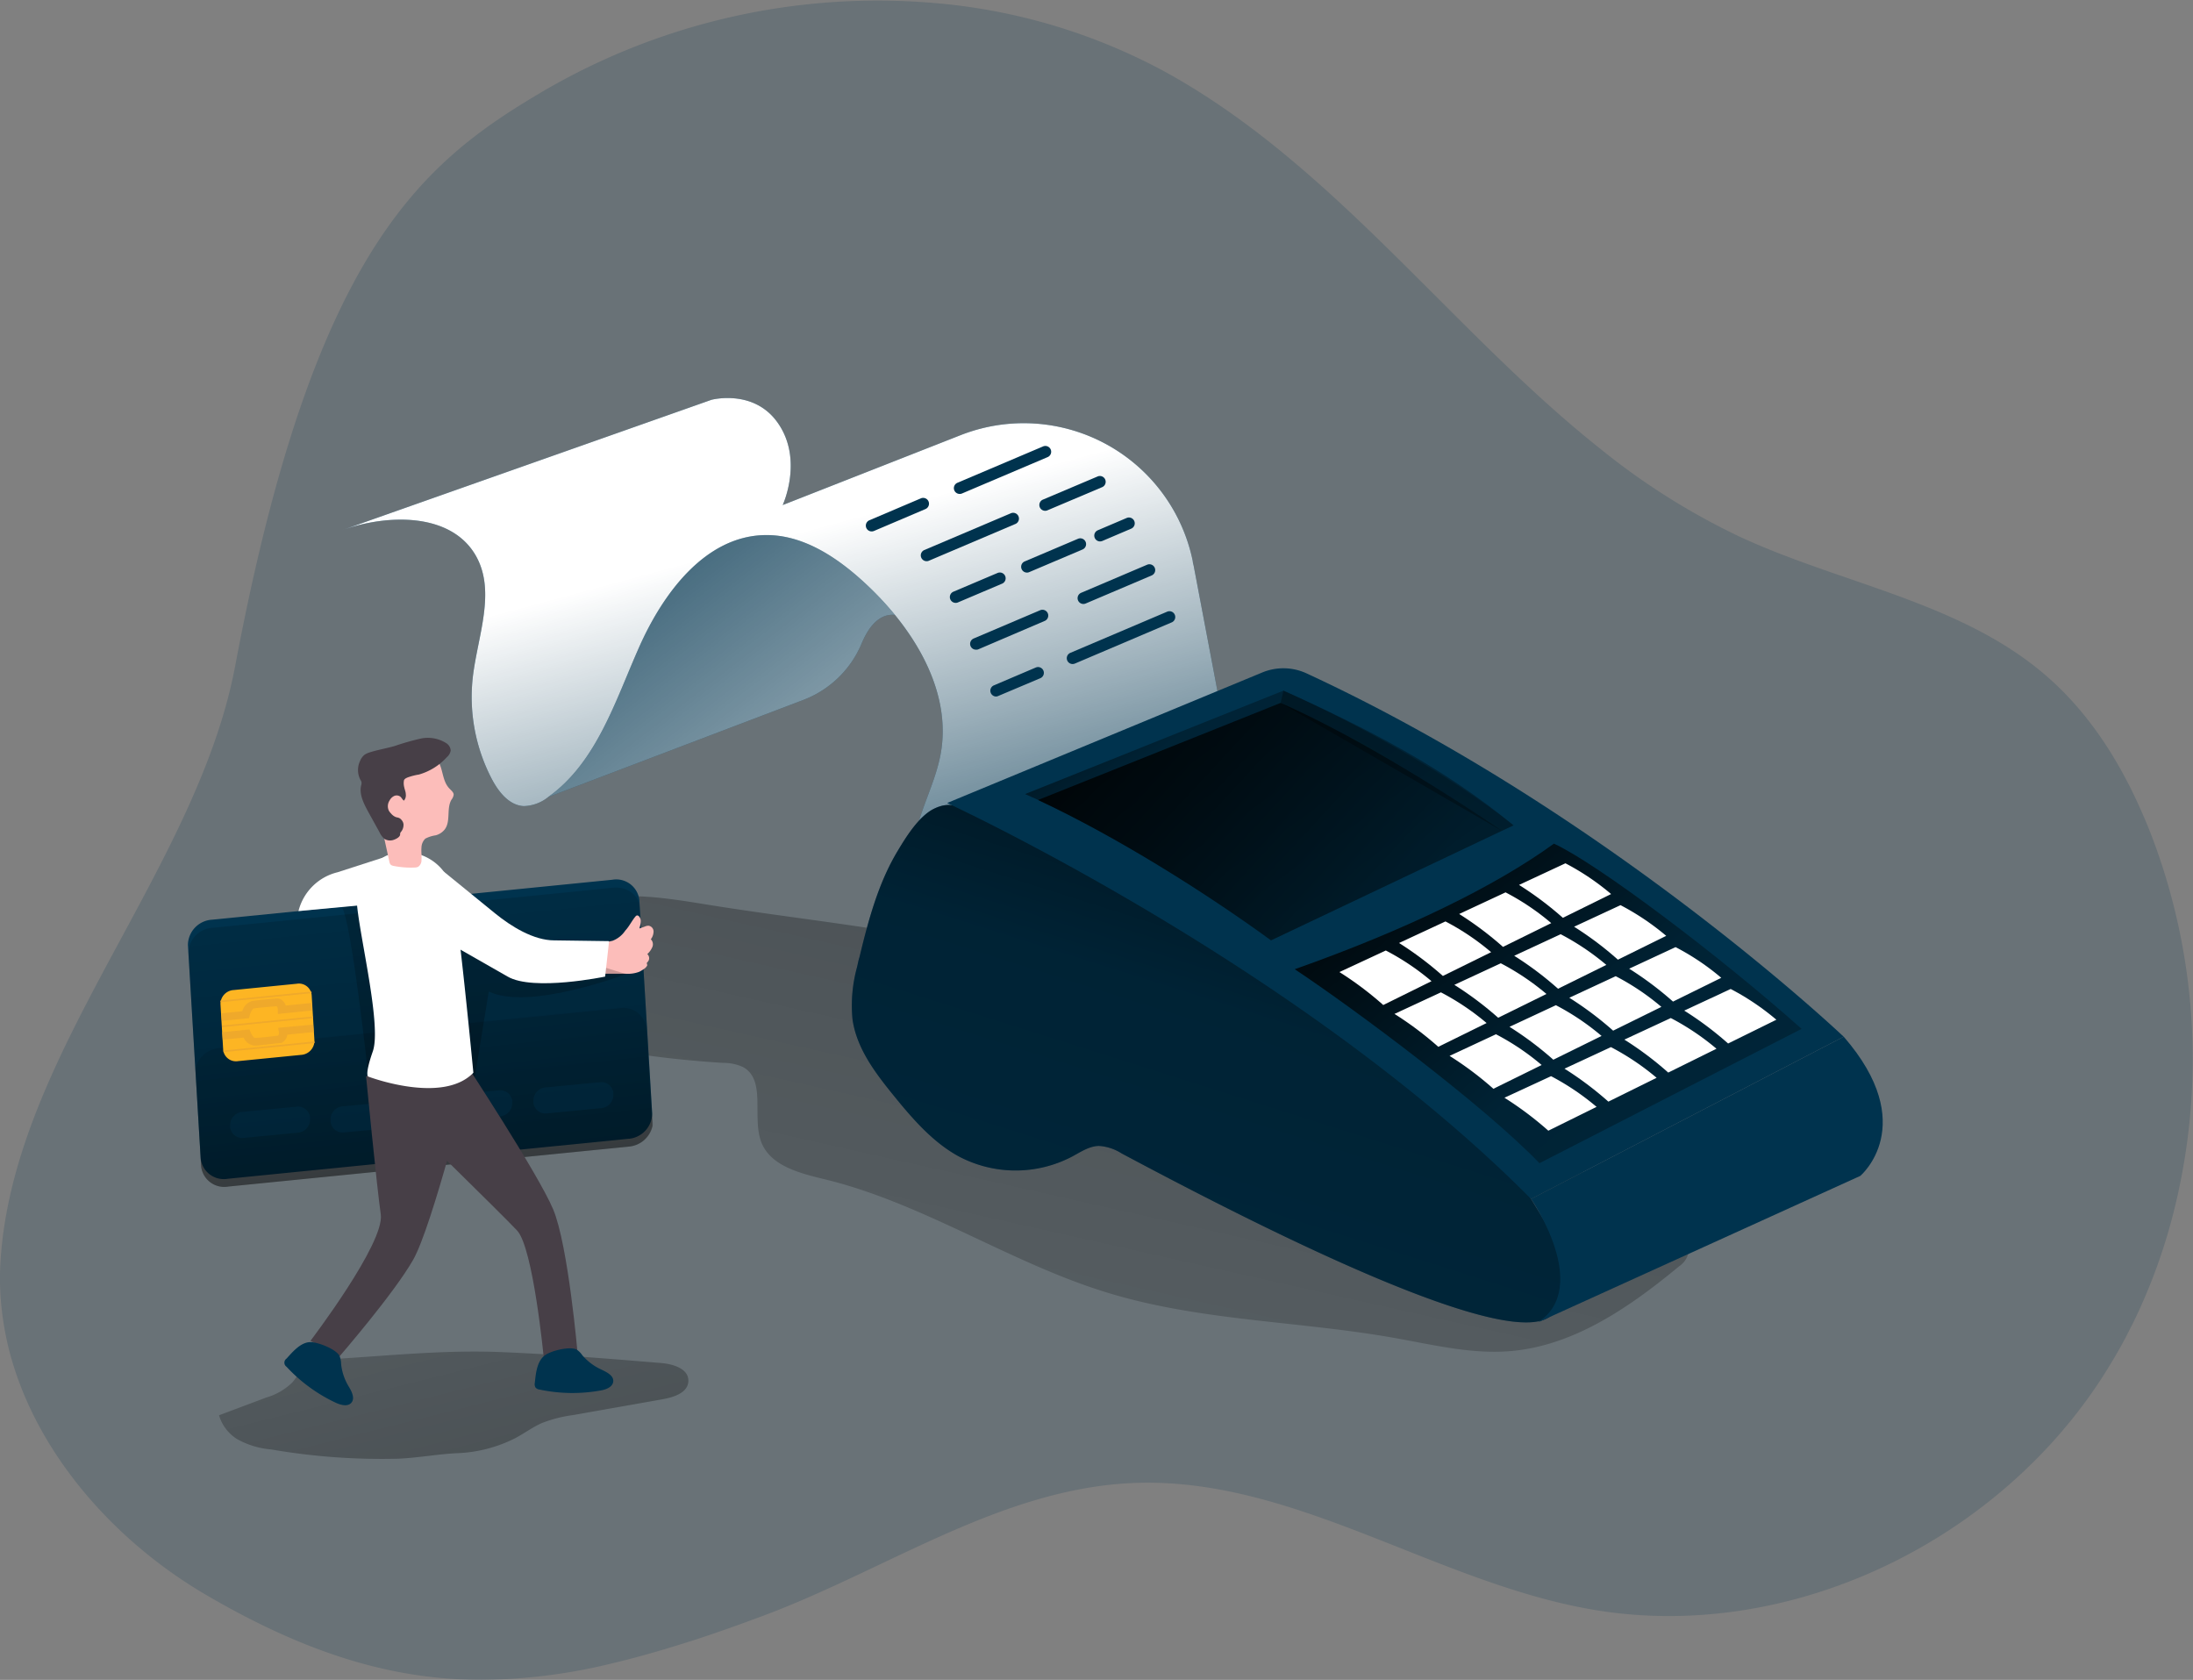 <svg id="Layer_1" data-name="Layer 1" xmlns="http://www.w3.org/2000/svg" xmlns:xlink="http://www.w3.org/1999/xlink" viewBox="0 0 377.29 288.98"><rect x="0" y="0" width="377.29" height="288.98" fill="#808080" stroke="none"/><defs><linearGradient id="linear-gradient" x1="-7.67" y1="383.15" x2="-65.86" y2="220.97" gradientTransform="translate(160.74 -47.3) rotate(5.61)" gradientUnits="userSpaceOnUse"><stop offset="0.01"/><stop offset="0.13" stop-opacity="0.69"/><stop offset="0.25" stop-opacity="0.32"/><stop offset="1" stop-opacity="0"/></linearGradient><linearGradient id="linear-gradient-2" x1="234.34" y1="65.9" x2="160.86" y2="392.79" gradientTransform="matrix(1, 0, 0, 1, 0, 0)" xlink:href="#linear-gradient"/><linearGradient id="linear-gradient-3" x1="106.99" y1="92.17" x2="277.61" y2="312.35" gradientUnits="userSpaceOnUse"><stop offset="0" stop-color="#fff" stop-opacity="0"/><stop offset="0.54" stop-color="#fff"/></linearGradient><linearGradient id="linear-gradient-4" x1="177.21" y1="210.44" x2="130.75" y2="38.13" xlink:href="#linear-gradient-3"/><linearGradient id="linear-gradient-5" x1="430.65" y1="109.23" x2="317.46" y2="466.53" gradientTransform="translate(-167.89)" xlink:href="#linear-gradient"/><linearGradient id="linear-gradient-6" x1="420.23" y1="154.62" x2="581.28" y2="349.46" gradientTransform="translate(-167.89)" xlink:href="#linear-gradient"/><linearGradient id="linear-gradient-7" x1="375.27" y1="120.21" x2="454.95" y2="230.58" gradientTransform="translate(-167.89)" xlink:href="#linear-gradient"/><linearGradient id="linear-gradient-8" x1="441.71" y1="130.08" x2="396.09" y2="217.08" gradientTransform="translate(-167.89)" xlink:href="#linear-gradient"/><linearGradient id="linear-gradient-9" x1="365.24" y1="126.14" x2="606.81" y2="349.98" gradientTransform="translate(-167.89)" xlink:href="#linear-gradient"/><linearGradient id="linear-gradient-10" x1="3203.49" y1="885.38" x2="3303.8" y2="914.56" gradientTransform="matrix(0.26, -0.99, -1.1, -0.17, 252.87, 3574.5)" gradientUnits="userSpaceOnUse"><stop offset="0.01"/><stop offset="0.13" stop-opacity="0.69"/><stop offset="1" stop-opacity="0"/></linearGradient><linearGradient id="linear-gradient-11" x1="3185.11" y1="879.15" x2="3275.2" y2="907.24" xlink:href="#linear-gradient-10"/><linearGradient id="linear-gradient-12" x1="108.97" y1="276.21" x2="100.24" y2="131.21" gradientTransform="matrix(1, 0, 0, 1, 0, 0)" xlink:href="#linear-gradient-10"/></defs><title>7</title><path d="M20.69,250.12a51,51,0,0,0,2,9.23c5.14,16.34,18.05,30.53,33.15,39.34,17.52,10.23,32.27,14.58,47.39,14.58a97.21,97.21,0,0,0,22.84-2.95c1-.23,2-.49,3-.75q3.78-1,7.72-2.22l3.19-1,1.62-.54c2.17-.73,4.37-1.5,6.63-2.32l3.42-1.26c11.06-4.13,21.71-9.89,32.58-14.6,10-4.34,20.25-7.79,31.13-8.23,27.41-1.11,51.84,17.1,78.88,21.77,32.47,5.6,67-10.25,85.93-37.24q1.41-2,2.69-4.08c.26-.41.51-.83.76-1.24.67-1.11,1.31-2.22,1.92-3.35.28-.51.55-1,.82-1.55s.58-1.13.86-1.7l.07-.14c.29-.57.56-1.14.83-1.72h0a98.35,98.35,0,0,0,6-16.74,107.64,107.64,0,0,0-3.1-63.91q-1-2.75-2.19-5.43c-3.86-8.86-9.13-17.15-16.4-23.46-14.68-12.76-35.19-15.82-52.83-24a119.57,119.57,0,0,1-23.82-15c-25.7-20.37-46-49-74.95-64.93a100.87,100.87,0,0,0-40.14-11.9,114,114,0,0,0-67.6,15.6C99.9,48.21,87.54,57.36,76.85,81.82c-5.91,13.52-11.3,31.71-16.06,57a85.78,85.78,0,0,1-2.13,8.68c-6.33,21.1-20.27,41.15-29.5,61.84-4.69,10.52-8.15,21.21-8.77,32.28A46.82,46.82,0,0,0,20.69,250.12Z" transform="translate(-20.32 -24.29)" fill="#00334e" opacity="0.18" style="isolation:isolate"/><path d="M134,258.76c2.05.16,4.72.93,4.75,3s-2.41,2.87-4.35,3.22l-15.57,2.75a23,23,0,0,0-5.3,1.37c-1.6.71-3,1.76-4.56,2.59a24,24,0,0,1-10.13,2.59c-3.27.17-6.56.78-9.88.94a111.45,111.45,0,0,1-22-1.59,14.32,14.32,0,0,1-5.9-1.81A7.27,7.27,0,0,1,58,267.75l8.13-3.05a10.65,10.65,0,0,0,4.47-2.58c.47-.53.83-1.16,1.3-1.69,1.77-2,4.7-2.28,7.34-2.45,9.12-.59,18-1.46,27.12-1.1S124.77,258,134,258.76Z" transform="translate(-20.32 -24.29)" fill="url(#linear-gradient)"/><path d="M141.88,179.89c-3.32-.54-6.65-1.08-10-1.32a57.08,57.08,0,0,0-40.65,13.34,2.58,2.58,0,0,0-1.09,1.6c-.08,1.08,1.12,1.77,2.13,2.16a174,174,0,0,0,52.41,11.46,8.15,8.15,0,0,1,3.47.72c4.1,2.26,1.43,8.74,3.21,13.08,1.66,4,6.68,5.22,10.94,6.25,17,4.15,31.93,14.44,48.69,19.53,15.89,4.84,32.81,4.83,49.17,7.73,6.61,1.17,13.26,2.83,19.95,2.28,11-.9,20.59-7.57,29.1-14.6a3.83,3.83,0,0,0,1.47-1.87c.33-1.38-.87-2.61-2-3.5-12-9.64-26-16.53-39.8-23.35-5.92-2.92-11.91-5.87-18.36-7.32-6.26-1.41-12.8-1.37-19-3-6.4-1.68-12.19-5.05-18.22-7.76C190.92,185.29,165.81,183.77,141.88,179.89Z" transform="translate(-20.32 -24.29)" fill="url(#linear-gradient-2)"/><path d="M110.41,163l48.26-18.36a17.7,17.7,0,0,0,9.93-9.76c1.13-2.66,2.91-5.05,5.63-4.82,5.93.49-4.21-22.88-4.21-22.88l-31,10.14Z" transform="translate(-20.32 -24.29)" fill="#00334e"/><path d="M110.41,163l48.26-18.36a17.7,17.7,0,0,0,9.93-9.76c1.13-2.66,2.91-5.05,5.63-4.82,5.93.49-4.21-22.88-4.21-22.88l-31,10.14Z" transform="translate(-20.32 -24.29)" fill="url(#linear-gradient-3)"/><path d="M177.4,170.81c.32-5.83,3.7-11.06,4.75-16.8,2-10.89-4.68-21.6-12.76-29.17-4.87-4.57-10.89-8.66-17.57-8.5-10.16.24-17.38,9.92-21.51,19.21s-7.31,19.8-15.55,25.75a7,7,0,0,1-4.35,1.66c-2.49-.14-4.28-2.41-5.45-4.61a30.48,30.48,0,0,1-3.29-17.64c.83-7,4-14.6.55-20.76-4.2-7.46-15.09-7.32-23.15-4.42l63.64-22.46s7.11-1.9,11.27,3.75c4.69,6.38,1,14.35,1,14.35l30.55-12a29.69,29.69,0,0,1,40,21.66c0,.27.11.54.16.82l5.22,27.51v6Z" transform="translate(-20.32 -24.29)" fill="#00334e"/><path d="M177.4,170.81c.32-5.83,3.7-11.06,4.75-16.8,2-10.89-4.68-21.6-12.76-29.17-4.87-4.57-10.89-8.66-17.57-8.5-10.16.24-17.38,9.92-21.51,19.21s-7.31,19.8-15.55,25.75a7,7,0,0,1-4.35,1.66c-2.49-.14-4.28-2.41-5.45-4.61a30.48,30.48,0,0,1-3.29-17.64c.83-7,4-14.6.55-20.76-4.2-7.46-15.09-7.32-23.15-4.42l63.64-22.46s7.11-1.9,11.27,3.75c4.69,6.38,1,14.35,1,14.35l30.55-12a29.69,29.69,0,0,1,40,21.66c0,.27.11.54.16.82l5.22,27.51v6Z" transform="translate(-20.32 -24.29)" fill="url(#linear-gradient-4)"/><path d="M167.77,190.65a24.88,24.88,0,0,0-.78,9c.71,5,3.92,9.22,7.1,13.13s6.68,8,11.21,10.46a20.93,20.93,0,0,0,19.49,0c1.47-.79,2.93-1.79,4.6-1.82a8.29,8.29,0,0,1,3.9,1.29c18.75,10,70.21,36.91,74.64,26.86,3.47-7.86-1.35-14.22-4.19-19-.48-.81-1-1.63-1.53-2.45-15.65-23.7-56.54-50.89-93.64-63.89-3-1.07-4.64-2.21-7.51-.84-2.62,1.25-4.87,4.89-6.3,7.28-3.36,5.57-5.06,12-6.58,18.3C168,189.5,167.91,190.08,167.77,190.65Z" transform="translate(-20.32 -24.29)" fill="#00334e"/><path d="M167.77,190.65a24.88,24.88,0,0,0-.78,9c.71,5,3.92,9.22,7.1,13.13s6.68,8,11.21,10.46a20.93,20.93,0,0,0,19.49,0c1.47-.79,2.93-1.79,4.6-1.82a8.29,8.29,0,0,1,3.9,1.29c18.75,10,70.21,36.91,74.64,26.86,3.47-7.86-1.35-14.22-4.19-19-.48-.81-1-1.63-1.53-2.45-15.65-23.7-56.54-50.89-93.64-63.89-3-1.07-4.64-2.21-7.51-.84-2.62,1.25-4.87,4.89-6.3,7.28-3.36,5.57-5.06,12-6.58,18.3C168,189.5,167.91,190.08,167.77,190.65Z" transform="translate(-20.32 -24.29)" fill="url(#linear-gradient-5)"/><path d="M183.27,162.43h0c.47.22,60.83,28.16,100.46,68.11l.55-.28,53.23-27.63S297,164.12,245,140.08a9.51,9.51,0,0,0-7.51-.11L184.3,162Z" transform="translate(-20.32 -24.29)" fill="#00334e"/><path d="M287.66,169.42c7.37,3.37,28.41,19.2,42.61,31.86l-45.1,23.11c-9.63-10-31.65-26.42-42.1-33.37C262.07,184.31,277.59,176.74,287.66,169.42Z" transform="translate(-20.32 -24.29)" fill="url(#linear-gradient-6)"/><path d="M289.64,172.8a42.47,42.47,0,0,1,7.86,5.29l-8.3,4.09a57.51,57.51,0,0,0-7.54-5.66Z" transform="translate(-20.32 -24.29)" fill="#fff"/><path d="M279.34,177.8a42,42,0,0,1,7.86,5.29l-8.3,4.09a57.51,57.51,0,0,0-7.54-5.66Z" transform="translate(-20.32 -24.29)" fill="#fff"/><path d="M269,182.8a42,42,0,0,1,7.86,5.29l-8.3,4.09a58.51,58.51,0,0,0-7.54-5.67Z" transform="translate(-20.32 -24.29)" fill="#fff"/><path d="M258.74,187.8a42.32,42.32,0,0,1,7.86,5.28l-8.3,4.1a57.6,57.6,0,0,0-7.54-5.67Z" transform="translate(-20.32 -24.29)" fill="#fff"/><path d="M299.12,180a43,43,0,0,1,7.86,5.28l-8.31,4.1a56.94,56.94,0,0,0-7.54-5.67Z" transform="translate(-20.32 -24.29)" fill="#fff"/><path d="M288.82,185a43,43,0,0,1,7.86,5.28l-8.31,4.1a56.94,56.94,0,0,0-7.54-5.67Z" transform="translate(-20.32 -24.29)" fill="#fff"/><path d="M278.52,190a43,43,0,0,1,7.86,5.28l-8.31,4.09a57.74,57.74,0,0,0-7.54-5.66Z" transform="translate(-20.32 -24.29)" fill="#fff"/><path d="M268.22,195a43,43,0,0,1,7.86,5.28l-8.31,4.09a57.74,57.74,0,0,0-7.54-5.66Z" transform="translate(-20.32 -24.29)" fill="#fff"/><path d="M308.59,187.22a41.82,41.82,0,0,1,7.86,5.28l-8.3,4.09a57.74,57.74,0,0,0-7.54-5.66Z" transform="translate(-20.32 -24.29)" fill="#fff"/><path d="M298.29,192.22a41.82,41.82,0,0,1,7.86,5.28l-8.3,4.09a57.51,57.51,0,0,0-7.54-5.66Z" transform="translate(-20.32 -24.29)" fill="#fff"/><path d="M288,197.21a42.47,42.47,0,0,1,7.86,5.29l-8.3,4.09a57.51,57.51,0,0,0-7.54-5.66Z" transform="translate(-20.32 -24.29)" fill="#fff"/><path d="M277.69,202.21a42,42,0,0,1,7.86,5.29l-8.3,4.09a57.51,57.51,0,0,0-7.54-5.66Z" transform="translate(-20.32 -24.29)" fill="#fff"/><path d="M318.07,194.42a42.63,42.63,0,0,1,7.86,5.29l-8.3,4.09a56.94,56.94,0,0,0-7.55-5.66Z" transform="translate(-20.32 -24.29)" fill="#fff"/><path d="M307.77,199.42a43,43,0,0,1,7.86,5.28l-8.3,4.1a57,57,0,0,0-7.55-5.67Z" transform="translate(-20.32 -24.29)" fill="#fff"/><path d="M297.47,204.42a43,43,0,0,1,7.86,5.28l-8.3,4.1a57.69,57.69,0,0,0-7.55-5.67Z" transform="translate(-20.32 -24.29)" fill="#fff"/><path d="M287.17,209.42A43,43,0,0,1,295,214.7l-8.3,4.1a57.69,57.69,0,0,0-7.55-5.67Z" transform="translate(-20.32 -24.29)" fill="#fff"/><path d="M196.68,160.89l2.23,1c13.33,6.23,28.62,15.79,40.08,24.15l39.73-18.85,2-.94c-11.13-8.73-26.55-17.34-39.58-23.16Z" transform="translate(-20.32 -24.29)" fill="url(#linear-gradient-7)"/><path d="M241.13,143.11l-.49,2.11,38.08,22,2-.94C268.72,156.36,255.37,149.49,241.13,143.11Z" transform="translate(-20.32 -24.29)" fill="url(#linear-gradient-8)"/><path d="M198.91,161.91c13.33,6.23,28.62,15.79,40.08,24.15l39.73-18.85c-12-8.17-26.8-17.06-38.08-22Z" transform="translate(-20.32 -24.29)" fill="url(#linear-gradient-9)"/><path d="M284.91,251.77l55.47-25.2s10.34-8.74-2.86-23.94l-53.78,27.91S294.2,245.72,284.91,251.77Z" transform="translate(-20.32 -24.29)" fill="#00334e"/><path d="M54.85,223.61l-2.2-36.76a4.41,4.41,0,0,1,4.18-4.35l68.83-6.87a4,4,0,0,1,4.65,3.46l2.21,36.77a4.4,4.4,0,0,1-4.18,4.34L59.5,227.07A4,4,0,0,1,54.85,223.61Z" transform="translate(-20.32 -24.29)" fill="#00334e"/><path d="M130.39,180.43l2.21,36.77a4.08,4.08,0,0,1,0,.78,4.56,4.56,0,0,1-4.14,3.56L59.6,228.41A4,4,0,0,1,54.93,225h0l-1-16.84-1.19-19.92a4.41,4.41,0,0,1,4.17-4.35L125.74,177C128.18,176.73,130.26,178.27,130.39,180.43Z" transform="translate(-20.32 -24.29)" opacity="0.58" fill="url(#linear-gradient-10)" style="isolation:isolate"/><path d="M129.21,182.53c.11-.16.23-.33.36-.49s.24-.29.42-.27a.52.52,0,0,1,.2.09,1.22,1.22,0,0,1,.37,1c0,.39-.16.76-.22,1.15l.92-.33a1.49,1.49,0,0,1,.65-.14,1,1,0,0,1,.85,1,2.27,2.27,0,0,1-.47,1.33,1.21,1.21,0,0,1,.25,1.36,3.49,3.49,0,0,1-.86,1.19.93.93,0,0,1,.07,1.34.58.58,0,0,0-.14.17c0,.11,0,.22.06.32s-.19.45-.39.6a5.58,5.58,0,0,1-1,.62,5.52,5.52,0,0,1-2.29.33l-3.94,0a1.21,1.21,0,0,1-1.08-.36,1.09,1.09,0,0,1-.13-.62,5.07,5.07,0,0,1,.5-1.95,8,8,0,0,1,.72-1.8,2.86,2.86,0,0,1,.61-.64,4.58,4.58,0,0,1,1-.29,4.59,4.59,0,0,0,2.23-1.77C128.41,183.83,128.78,183.16,129.21,182.53Z" transform="translate(-20.32 -24.29)" fill="#fcbdba"/><path d="M131.54,201.14l1,16.84a4.56,4.56,0,0,1-4.14,3.56L59.6,228.41A4,4,0,0,1,54.93,225h0l-1-16.84a4.56,4.56,0,0,1,4.14-3.56l68.84-6.87a4,4,0,0,1,4.64,3.46Z" transform="translate(-20.32 -24.29)" opacity="0.58" fill="url(#linear-gradient-11)" style="isolation:isolate"/><path d="M128,191.85s-16.69,6.39-23.59,3l-2.84,17.44L83.7,209.49s-3-27.58-4.63-29.21l10.81-1.08,23.72,8.19Z" transform="translate(-20.32 -24.29)" opacity="0.58" fill="url(#linear-gradient-12)" style="isolation:isolate"/><path d="M58.72,204.94,58.25,197a2.42,2.42,0,0,1,2.31-2.4l10.81-1.08a2.21,2.21,0,0,1,2.57,1.92l.48,7.91a2.45,2.45,0,0,1-2.32,2.41l-10.8,1.07A2.22,2.22,0,0,1,58.72,204.94Z" transform="translate(-20.32 -24.29)" fill="#fdb523"/><path d="M74.2,200.54l.07,1.29-4.51.45a1.89,1.89,0,0,1-.91,1.36l-.15.08-.16,0c-.37,0-3.6.45-4.49.44a2.34,2.34,0,0,1-1.82-1.37l-3.59.35-.08-1.29,4.67-.47.2.46c.2.51.57,1,.75,1,.54,0,2.61-.22,4-.4a.77.77,0,0,0,.11-.64l-.11-.7Z" transform="translate(-20.32 -24.29)" fill="#efa92b"/><path d="M74.05,198.12l-.08-1.3-4.5.45a1.74,1.74,0,0,0-1.07-1.16l-.15-.05h-.17c-.37,0-3.64.28-4.48.45A2.55,2.55,0,0,0,62,198.25l-3.58.36.07,1.29,4.68-.46.12-.49a2.25,2.25,0,0,1,.63-1.16c.52-.12,2.6-.29,4-.4a.8.8,0,0,1,.19.61l0,.72Z" transform="translate(-20.32 -24.29)" fill="#efa92b"/><polygon points="38.2 176.7 38.18 176.42 53.84 174.86 53.86 175.13 38.2 176.7" fill="#efa92b"/><polygon points="38.45 180.99 38.44 180.72 54.1 179.15 54.12 179.43 38.45 180.99" fill="#efa92b"/><polygon points="37.94 172.41 37.92 172.13 53.58 170.57 53.6 170.84 37.94 172.41" fill="#efa92b"/><path d="M62.09,215.56l9.18-.88a2.08,2.08,0,0,1,2.4,1.81l0,.42a2.29,2.29,0,0,1-2.18,2.24l-9.17.88a2.08,2.08,0,0,1-2.4-1.8l0-.42A2.29,2.29,0,0,1,62.09,215.56Z" transform="translate(-20.32 -24.29)" fill="#00334e" opacity="0.32" style="isolation:isolate"/><path d="M79.38,214.6l9.2-.85a2.07,2.07,0,0,1,2.4,1.82l0,.42a2.29,2.29,0,0,1-2.19,2.24l-9.2.85a2.08,2.08,0,0,1-2.4-1.82l0-.42A2.28,2.28,0,0,1,79.38,214.6Z" transform="translate(-20.32 -24.29)" fill="#00334e" opacity="0.32" style="isolation:isolate"/><path d="M96.87,212.75l9.18-.88a2.08,2.08,0,0,1,2.4,1.8l0,.42a2.29,2.29,0,0,1-2.17,2.25l-9.18.88a2.08,2.08,0,0,1-2.4-1.81l0-.42A2.28,2.28,0,0,1,96.87,212.75Z" transform="translate(-20.32 -24.29)" fill="#00334e" opacity="0.32" style="isolation:isolate"/><path d="M114.26,211.35l9.18-.88a2.07,2.07,0,0,1,2.4,1.8l0,.42a2.28,2.28,0,0,1-2.18,2.24l-9.17.89a2.08,2.08,0,0,1-2.4-1.81l0-.42A2.28,2.28,0,0,1,114.26,211.35Z" transform="translate(-20.32 -24.29)" fill="#00334e" opacity="0.32" style="isolation:isolate"/><path d="M100.2,206.88s12.67,19.25,15.28,25.43,4.23,25,4.23,25l-5.84.56s-1.81-18.95-4.59-21.9S91.12,218,91.12,218Z" transform="translate(-20.32 -24.29)" fill="#473f47"/><path d="M101.28,208.79s-6.54,26.42-9.92,32.29-12.63,16.54-12.63,16.54l-5-2.67s12.81-16.81,12.1-21.75-2.53-23.74-2.53-23.74S92.34,204.61,101.28,208.79Z" transform="translate(-20.32 -24.29)" fill="#473f47"/><path d="M86.79,171.49s-5.71,2.63-5,8.94,4.14,20.51,2.67,24.72-.78,4.34-.78,4.34,12.76,4.86,18.08-.66c0,0-2.7-28.4-3.75-32A8.45,8.45,0,0,0,86.79,171.49Z" transform="translate(-20.32 -24.29)" fill="#fff"/><path d="M88,171.24l-9.6,3.1a9.15,9.15,0,0,0-6.67,6.46l-.06.22,10.74-1Z" transform="translate(-20.32 -24.29)" fill="#fff"/><path d="M97.7,160c.29.3.67.61.67,1a1.8,1.8,0,0,1-.38.86c-.9,1.54-.08,3.72-1.17,5.13a2.94,2.94,0,0,1-1.56,1,5.49,5.49,0,0,0-1.77.57,2.22,2.22,0,0,0-.66,1.54c-.06.7.06,1.4,0,2.1a1.36,1.36,0,0,1-.58,1.21,1.54,1.54,0,0,1-.61.12,15.09,15.09,0,0,1-3.61-.28,1.09,1.09,0,0,1-.47-.19,1,1,0,0,1-.26-.57c-.51-2.31-1-4.63-1.55-6.94a16.07,16.07,0,0,0-1.12-2.41,8,8,0,0,1-.41-3.62,6.88,6.88,0,0,1,.92-2.59,5.14,5.14,0,0,1,1.64-1.88,6.38,6.38,0,0,1,1.64-.68c2-.61,5.09-1.43,6.81.27C96.67,156.07,96.21,158.53,97.7,160Z" transform="translate(-20.32 -24.29)" fill="#fcbdba"/><path d="M89.43,165.38a1.09,1.09,0,0,0-.54-.41c-.15-.05-.32-.07-.47-.12a2.07,2.07,0,0,1-.81-.6,2.6,2.6,0,0,1-.39-.5,1.8,1.8,0,0,1,.12-1.75,1.75,1.75,0,0,1,.79-.78,1.05,1.05,0,0,1,1.07.12c.24.2.35.51.61.68a1.36,1.36,0,0,0,.32-1.12c0-.4-.19-.78-.26-1.17a2.71,2.71,0,0,1-.05-1.2c.09-.27.4-.4.66-.51a10.6,10.6,0,0,1,1.92-.49,10.38,10.38,0,0,0,4.81-3,1.9,1.9,0,0,0,.65-1.14,1.63,1.63,0,0,0-.77-1.26,5.91,5.91,0,0,0-4.46-.77,44.31,44.31,0,0,0-4.46,1.28c-1.42.4-2.88.64-4.28,1.09a3.21,3.21,0,0,0-.84.39,2.48,2.48,0,0,0-.75,1,3.65,3.65,0,0,0,0,3.27,1.43,1.43,0,0,1,.22.49,1.39,1.39,0,0,1-.07.53c-.35,1.52.43,3.06,1.17,4.44l2,3.62a3.34,3.34,0,0,0,.85,1.14,1.85,1.85,0,0,0,1.62.14c.43-.15,1.13-.51,1.07-1a.55.55,0,0,1,.17-.38,1.89,1.89,0,0,0,.41-1.31A1.3,1.3,0,0,0,89.43,165.38Z" transform="translate(-20.32 -24.29)" fill="#473f47"/><path d="M69.62,258a.85.85,0,0,0,0,1.41,27.34,27.34,0,0,0,8.49,6.2c.89.41,2.1.71,2.7-.06s0-1.94-.54-2.82A9.32,9.32,0,0,1,79,258.89a3.68,3.68,0,0,0-.28-1.37c-.62-1.16-3.71-2.36-5-2.35C72.06,255.18,70.67,256.84,69.62,258Z" transform="translate(-20.32 -24.29)" fill="#00334e"/><path d="M112.33,262.18a1.1,1.1,0,0,0,.15.84,1.13,1.13,0,0,0,.66.31,27.33,27.33,0,0,0,10.51.16c1-.17,2.13-.63,2.18-1.61s-1.15-1.56-2.08-2a9.6,9.6,0,0,1-3.24-2.44,3.54,3.54,0,0,0-1-1c-1.18-.58-4.4.21-5.44,1C112.68,258.45,112.5,260.61,112.33,262.18Z" transform="translate(-20.32 -24.29)" fill="#00334e"/><path d="M96.66,174.22l8.83,7.19c2.77,2.25,6.62,4.65,10.19,4.65l9.43.13-.68,6.1s-12.35,2.57-16.77,0l-13-7.42S90.17,175.42,96.66,174.22Z" transform="translate(-20.32 -24.29)" fill="#fff"/><path d="M204.86,138.52a1,1,0,0,1-.4-1.92l16.7-7.1a1,1,0,0,1,.78,1.84l-16.69,7.1A1.09,1.09,0,0,1,204.86,138.52Z" transform="translate(-20.32 -24.29)" fill="#00334e"/><path d="M191.71,144.11a1,1,0,0,1-.4-1.92l7.21-3.07a1,1,0,0,1,1.31.53,1,1,0,0,1-.53,1.31L192.1,144A1.09,1.09,0,0,1,191.71,144.11Z" transform="translate(-20.32 -24.29)" fill="#00334e"/><path d="M206.71,128.19a1,1,0,0,1-.39-1.92l11.35-4.83a1,1,0,1,1,.79,1.84l-11.36,4.83A1.09,1.09,0,0,1,206.71,128.19Z" transform="translate(-20.32 -24.29)" fill="#00334e"/><path d="M188.22,136.05a1,1,0,0,1-.39-1.92l11.48-4.88a1,1,0,0,1,.78,1.84L188.61,136A.91.91,0,0,1,188.22,136.05Z" transform="translate(-20.32 -24.29)" fill="#00334e"/><path d="M209.58,117.43a1,1,0,0,1-.39-1.92l5-2.13a1,1,0,0,1,.78,1.84l-5,2.13A1.09,1.09,0,0,1,209.58,117.43Z" transform="translate(-20.32 -24.29)" fill="#00334e"/><path d="M197,122.79a1,1,0,0,1-.39-1.92l9.21-3.91a1,1,0,0,1,.78,1.84l-9.21,3.91A.91.91,0,0,1,197,122.79Z" transform="translate(-20.32 -24.29)" fill="#00334e"/><path d="M184.74,128a1,1,0,0,1-.92-.6,1,1,0,0,1,.52-1.32l7.64-3.24a1,1,0,0,1,.78,1.84l-7.63,3.24A.91.91,0,0,1,184.74,128Z" transform="translate(-20.32 -24.29)" fill="#00334e"/><path d="M200.13,112.16a1,1,0,0,1-.39-1.92l9.45-4a1,1,0,0,1,.78,1.84l-9.45,4A.91.91,0,0,1,200.13,112.16Z" transform="translate(-20.32 -24.29)" fill="#00334e"/><path d="M179.74,120.83a1,1,0,0,1-.92-.6,1,1,0,0,1,.52-1.32l14.93-6.34a1,1,0,0,1,.78,1.84l-14.92,6.34A.91.91,0,0,1,179.74,120.83Z" transform="translate(-20.32 -24.29)" fill="#00334e"/><path d="M185.43,109.26a1,1,0,0,1-.92-.6,1,1,0,0,1,.53-1.32l14.7-6.24a1,1,0,1,1,.78,1.84l-14.69,6.24A.92.92,0,0,1,185.43,109.26Z" transform="translate(-20.32 -24.29)" fill="#00334e"/><path d="M170.29,115.71a1,1,0,0,1-.4-1.92l8.86-3.77a1,1,0,1,1,.79,1.84l-8.86,3.77A1.09,1.09,0,0,1,170.29,115.71Z" transform="translate(-20.32 -24.29)" fill="#00334e"/></svg>